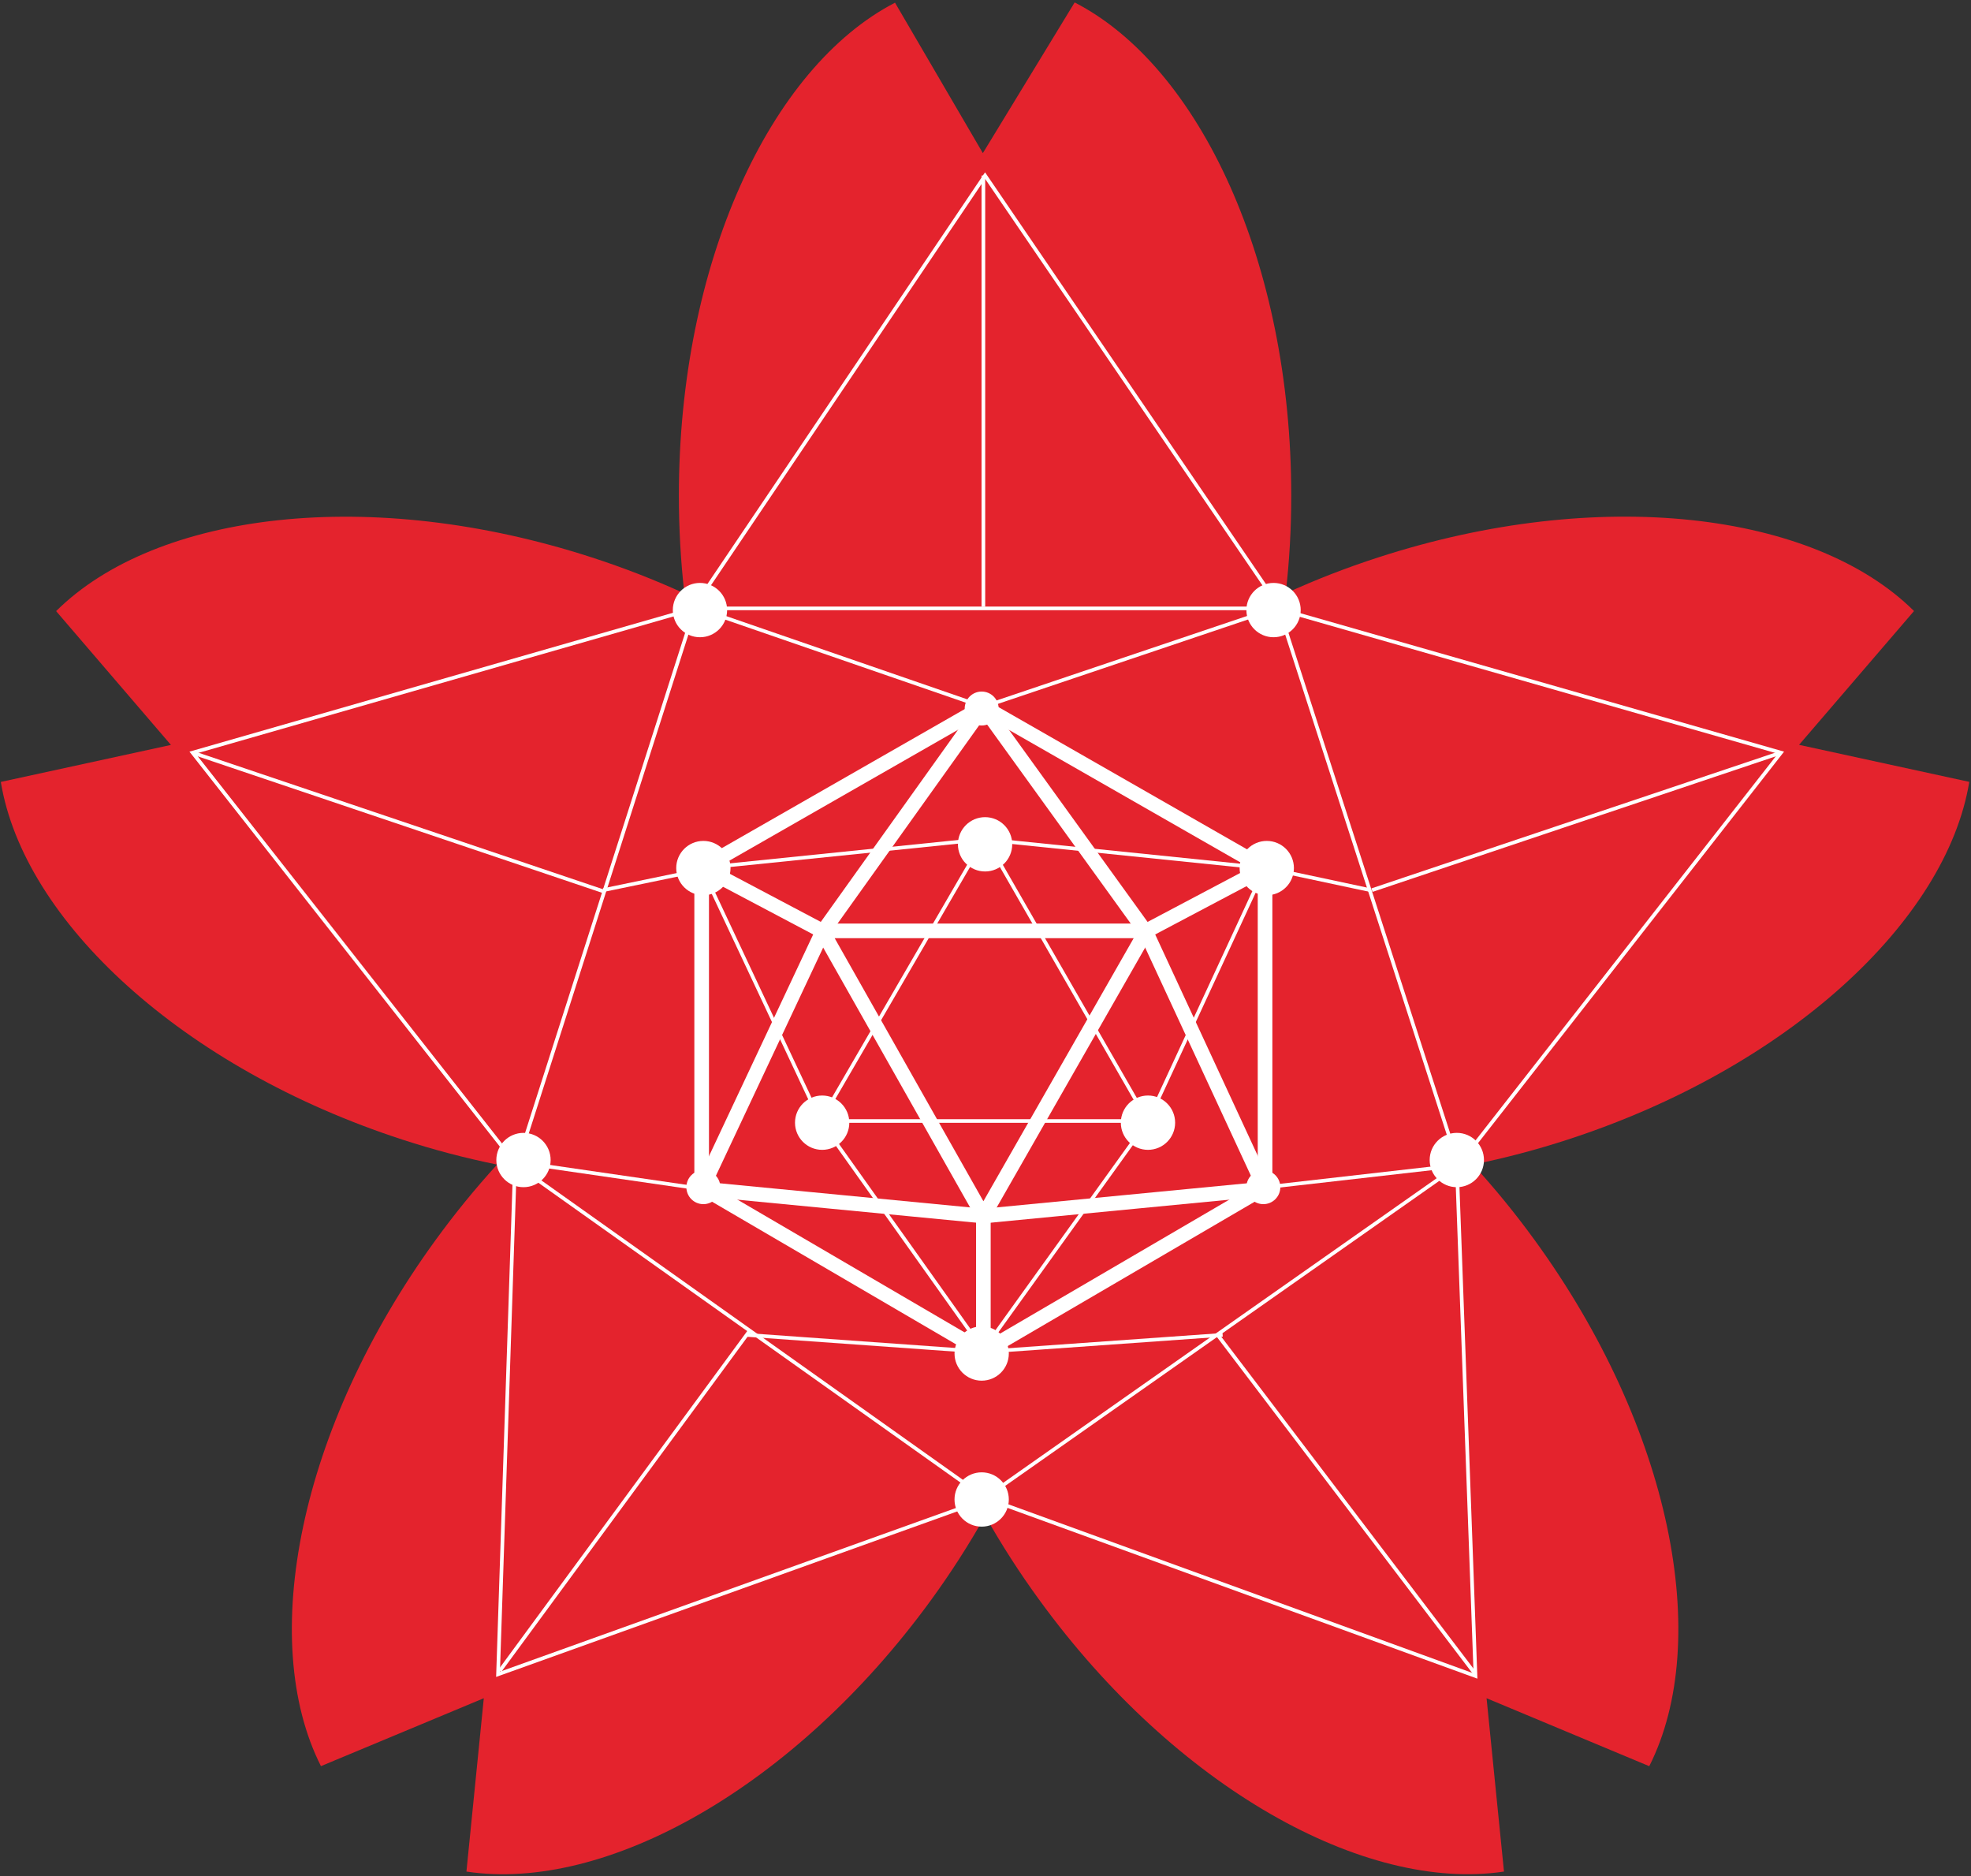 <svg viewBox="0 0 539 513" fill="none" xmlns="http://www.w3.org/2000/svg" class="hero-logo__svg">
    <rect x="0" y="0" width="539" height="513" fill="#333333" stroke="none"/>
    <path d="M538.538 213.773L491.983 203.646L523.417 167.059C496.044 139.911 437.26 132.788 376.859 152.414C368.256 155.196 359.821 158.474 351.596 162.231C352.617 153.341 353.122 144.399 353.11 135.45C353.11 71.968 328.17 18.292 293.879 0.667L268.777 41.864L244.755 0.736C210.521 18.445 185.65 72.075 185.65 135.461C185.65 144.407 186.143 153.353 187.153 162.242C178.932 158.487 170.501 155.209 161.903 152.424C101.501 132.812 42.741 139.922 15.345 167.082L46.744 203.667L0.224 213.785C6.476 251.792 49.818 292.014 110.163 311.617C118.62 314.365 127.227 316.631 135.941 318.405C129.95 324.967 124.33 331.86 119.11 339.05C81.767 390.397 70.387 448.466 87.767 482.877L132.303 464.307L127.553 511.699C165.641 517.479 217.323 488.692 254.639 437.425C260.007 430.049 264.941 422.367 269.415 414.418C273.892 422.37 278.834 430.052 284.214 437.425C321.498 488.725 373.158 517.433 411.287 511.699L406.526 464.308L451.015 482.888C468.386 448.48 457.027 390.401 419.663 339.037C414.442 331.848 408.819 324.96 402.82 318.405C411.542 316.627 420.157 314.356 428.622 311.604C488.931 292.015 532.273 251.792 538.526 213.783L538.538 213.773Z" fill="#E4232D"></path>
    <path d="M190.027 166.338L141.3 318.551L269.381 409.508L398.855 318.551L349.664 166.338L190.027 166.338Z" stroke="white"></path>
    <path d="M190.026 166.338L52.663 205.783L141.299 318.551" stroke="white"></path>
    <path d="M52.663 205.784L165.431 243.837" stroke="white"></path>
    <path d="M189.563 166.338L269.381 48.001L350.129 166.338" stroke="white"></path>
    <path d="M268.917 48.001V165.873" stroke="white"></path>
    <path d="M349.201 166.338L487.028 205.783L398.856 318.551" stroke="white"></path>
    <path d="M487.028 205.783L375.188 243.373" stroke="white"></path>
    <path d="M398.391 318.552L403.495 458.235L269.381 409.508" stroke="white"></path>
    <path d="M332.959 364.955L403.497 457.768M140.837 318.085L136.196 457.768L269.383 409.969" stroke="white"></path>
    <path d="M136.659 456.841L204.877 364.029" stroke="white"></path>
    <path d="M268.914 193.257L191.88 237.343L191.88 324.587L268.914 369.601L345.949 324.587V237.343L268.914 193.257Z" stroke="white" stroke-width="4"></path>
    <path d="M224.364 306.488L191.88 237.342L268.914 229.453L345.949 237.342L313.929 306.488L268.914 369.136L224.364 306.488Z" stroke="white"></path>
    <path d="M224.828 254.977L268.914 193.257L313.465 254.977L345.949 325.051L268.914 332.476L191.88 325.051L224.828 254.977Z" stroke="white" stroke-width="4"></path>
    <path d="M313.466 254.512H224.83L268.916 332.475L313.466 254.512Z" stroke="white" stroke-width="4"></path>
    <path d="M269.377 228.989L224.363 306.487H313.928L269.377 228.989Z" stroke="white"></path>
    <path d="M192.346 237.344L224.83 254.514" stroke="white" stroke-width="4"></path>
    <path d="M345.949 237.344L313.465 254.515" stroke="white" stroke-width="4"></path>
    <path d="M268.915 369.138V332.477" stroke="white" stroke-width="4"></path>
    <path d="M203.948 364.956L268.917 369.597L334.35 364.956" stroke="white"></path>
    <path d="M140.835 317.622L191.882 325.047" stroke="white"></path>
    <path d="M346.415 324.583L399.318 318.55" stroke="white"></path>
    <path d="M164.967 243.371L191.883 237.802" stroke="white"></path>
    <path d="M346.415 237.338L374.723 243.371" stroke="white"></path>
    <path d="M190.955 166.338L268.918 193.253L348.737 166.338" stroke="white"></path>
    <circle cx="192.349" cy="237.338" r="7.425" fill="white"></circle>
    <circle cx="346.417" cy="237.339" r="7.425" fill="white"></circle>
    <circle cx="313.933" cy="306.95" r="7.425" fill="white"></circle>
    <circle cx="224.831" cy="306.951" r="7.425" fill="white"></circle>
    <circle cx="269.383" cy="230.842" r="7.425" fill="white"></circle>
    <circle cx="268.454" cy="370.062" r="7.425" fill="white"></circle>
    <circle cx="398.389" cy="317.16" r="7.425" fill="white"></circle>
    <circle cx="143.155" cy="317.161" r="7.425" fill="white"></circle>
    <circle cx="268.451" cy="409.971" r="7.425" fill="white"></circle>
    <circle cx="348.273" cy="166.802" r="7.425" fill="white"></circle>
    <circle cx="191.417" cy="166.802" r="7.425" fill="white"></circle>
    <circle cx="345.484" cy="324.584" r="4.641" fill="white"></circle>
    <circle cx="192.344" cy="324.584" r="4.641" fill="white"></circle>
    <circle cx="268.45" cy="193.717" r="4.641" fill="white"></circle>
</svg>
